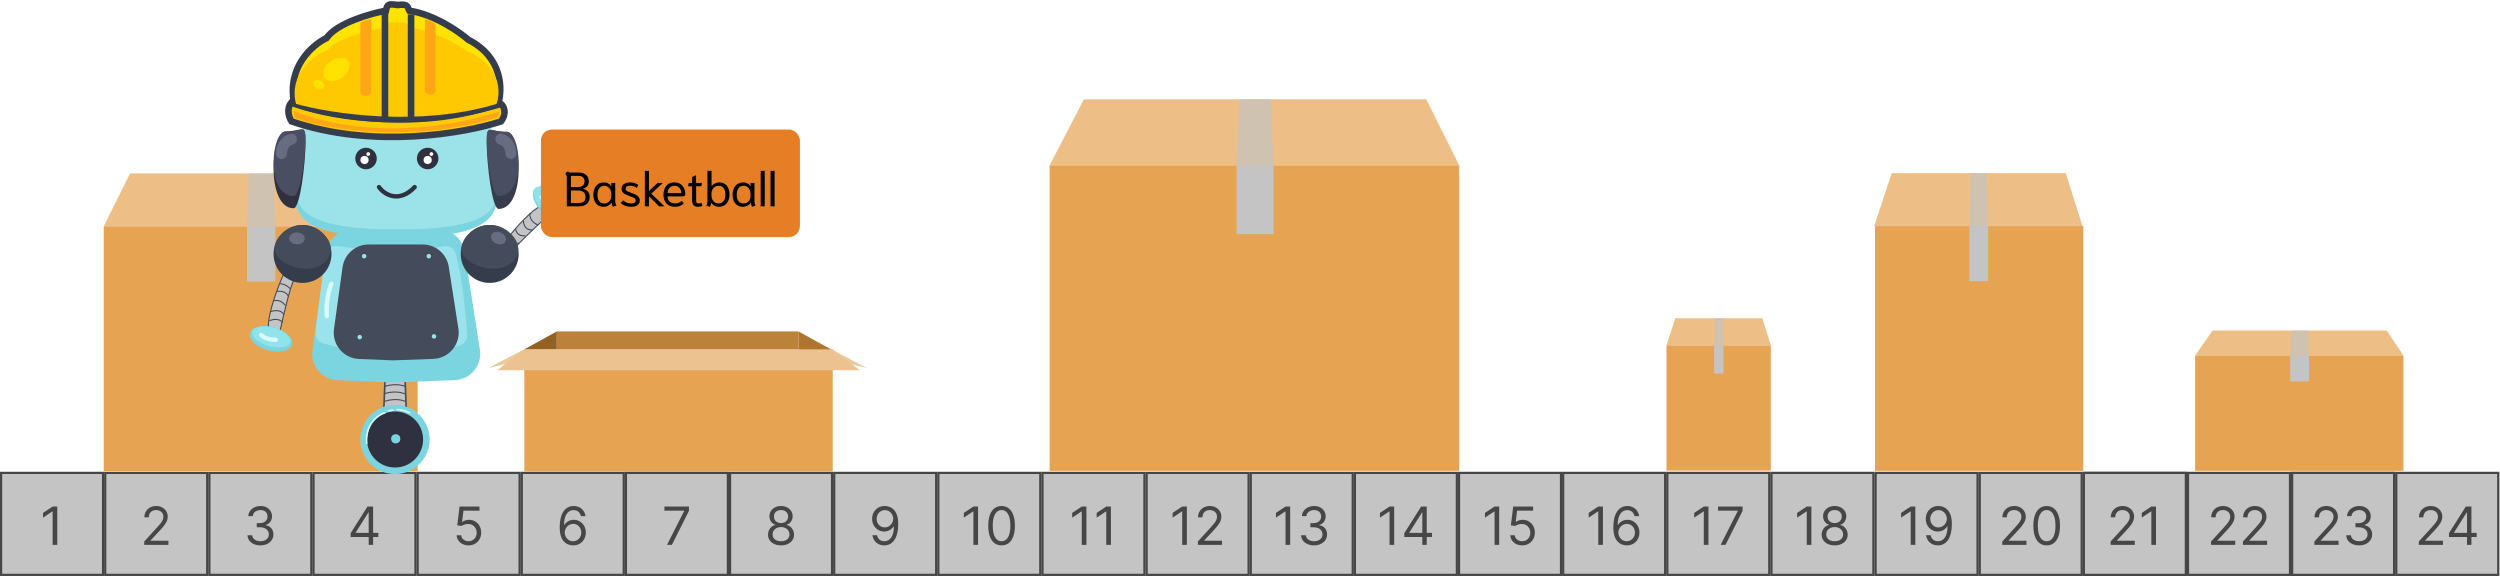 <svg width="1139" height="263" viewBox="0 0 1139 263" fill="none" xmlns="http://www.w3.org/2000/svg">
<rect y="214.959" width="1138.7" height="47.446" fill="#C4C4C4"/>
<rect x="0.5" y="215.459" width="46.446" height="46.446" fill="#C4C4C4" stroke="#464646"/>
<rect x="285.175" y="215.459" width="46.446" height="46.446" fill="#C4C4C4" stroke="#464646"/>
<rect x="47.946" y="215.459" width="46.446" height="46.446" fill="#C4C4C4" stroke="#464646"/>
<rect x="95.392" y="215.459" width="46.446" height="46.446" fill="#C4C4C4" stroke="#464646"/>
<rect x="142.838" y="215.459" width="46.446" height="46.446" fill="#C4C4C4" stroke="#464646"/>
<rect x="190.284" y="215.459" width="46.446" height="46.446" fill="#C4C4C4" stroke="#464646"/>
<rect x="237.729" y="215.459" width="46.446" height="46.446" fill="#C4C4C4" stroke="#464646"/>
<rect x="285.175" y="215.459" width="46.446" height="46.446" fill="#C4C4C4" stroke="#464646"/>
<rect x="332.621" y="215.459" width="46.446" height="46.446" fill="#C4C4C4" stroke="#464646"/>
<rect x="380.067" y="215.459" width="46.446" height="46.446" fill="#C4C4C4" stroke="#464646"/>
<rect x="427.513" y="215.459" width="46.446" height="46.446" fill="#C4C4C4" stroke="#464646"/>
<rect x="474.958" y="215.459" width="46.446" height="46.446" fill="#C4C4C4" stroke="#464646"/>
<rect x="522.404" y="215.459" width="46.446" height="46.446" fill="#C4C4C4" stroke="#464646"/>
<rect x="569.85" y="215.459" width="46.446" height="46.446" fill="#C4C4C4" stroke="#464646"/>
<rect x="617.296" y="215.459" width="46.446" height="46.446" fill="#C4C4C4" stroke="#464646"/>
<rect x="664.742" y="215.459" width="46.446" height="46.446" fill="#C4C4C4" stroke="#464646"/>
<rect x="712.188" y="215.459" width="46.446" height="46.446" fill="#C4C4C4" stroke="#464646"/>
<rect x="949.417" y="215.459" width="46.446" height="46.446" fill="#C4C4C4" stroke="#464646"/>
<rect x="759.634" y="215.459" width="46.446" height="46.446" fill="#C4C4C4" stroke="#464646"/>
<rect x="807.08" y="215.459" width="46.446" height="46.446" fill="#C4C4C4" stroke="#464646"/>
<rect x="1044.31" y="215.459" width="46.446" height="46.446" fill="#C4C4C4" stroke="#464646"/>
<rect x="854.525" y="215.459" width="46.446" height="46.446" fill="#C4C4C4" stroke="#464646"/>
<rect x="901.971" y="215.459" width="46.446" height="46.446" fill="#C4C4C4" stroke="#464646"/>
<rect x="949.417" y="215.459" width="46.446" height="46.446" fill="#C4C4C4" stroke="#464646"/>
<rect x="996.863" y="215.459" width="46.446" height="46.446" fill="#C4C4C4" stroke="#464646"/>
<rect x="1044.31" y="215.459" width="46.446" height="46.446" fill="#C4C4C4" stroke="#464646"/>
<rect x="1091.75" y="215.459" width="46.446" height="46.446" fill="#C4C4C4" stroke="#464646"/>
<path d="M26.088 230.777V248.231H23.974V232.993H23.872L19.611 235.822V233.675L23.974 230.777H26.088Z" fill="#464646"/>
<path d="M65.71 248.231V246.697L71.471 240.391C72.147 239.652 72.704 239.01 73.142 238.464C73.579 237.913 73.903 237.396 74.113 236.913C74.329 236.425 74.437 235.913 74.437 235.379C74.437 234.766 74.29 234.234 73.994 233.785C73.704 233.337 73.306 232.99 72.801 232.746C72.295 232.501 71.727 232.379 71.096 232.379C70.426 232.379 69.841 232.518 69.341 232.797C68.846 233.07 68.463 233.453 68.19 233.947C67.923 234.442 67.79 235.021 67.79 235.686H65.778C65.778 234.663 66.014 233.766 66.486 232.993C66.957 232.22 67.599 231.618 68.412 231.186C69.23 230.754 70.147 230.538 71.165 230.538C72.187 230.538 73.093 230.754 73.883 231.186C74.673 231.618 75.292 232.2 75.741 232.933C76.19 233.666 76.415 234.481 76.415 235.379C76.415 236.021 76.298 236.649 76.065 237.263C75.838 237.871 75.44 238.55 74.872 239.3C74.309 240.044 73.528 240.953 72.528 242.027L68.608 246.22V246.356H76.721V248.231H65.71Z" fill="#464646"/>
<path d="M355.847 248.47C354.677 248.47 353.642 248.263 352.745 247.848C351.853 247.427 351.157 246.851 350.657 246.118C350.157 245.379 349.909 244.538 349.915 243.595C349.909 242.856 350.054 242.175 350.35 241.55C350.645 240.919 351.049 240.393 351.56 239.973C352.077 239.547 352.654 239.277 353.29 239.163V239.061C352.455 238.845 351.79 238.376 351.296 237.655C350.802 236.927 350.557 236.101 350.563 235.175C350.557 234.288 350.782 233.496 351.236 232.797C351.691 232.098 352.316 231.547 353.111 231.143C353.912 230.74 354.824 230.538 355.847 230.538C356.858 230.538 357.762 230.74 358.557 231.143C359.353 231.547 359.978 232.098 360.432 232.797C360.892 233.496 361.125 234.288 361.131 235.175C361.125 236.101 360.873 236.927 360.373 237.655C359.878 238.376 359.222 238.845 358.404 239.061V239.163C359.034 239.277 359.603 239.547 360.108 239.973C360.614 240.393 361.017 240.919 361.319 241.55C361.62 242.175 361.773 242.856 361.779 243.595C361.773 244.538 361.517 245.379 361.012 246.118C360.512 246.851 359.816 247.427 358.924 247.848C358.037 248.263 357.012 248.47 355.847 248.47ZM355.847 246.595C356.637 246.595 357.319 246.467 357.892 246.212C358.466 245.956 358.909 245.595 359.222 245.129C359.534 244.663 359.694 244.118 359.699 243.493C359.694 242.834 359.523 242.251 359.188 241.746C358.853 241.24 358.395 240.842 357.816 240.552C357.242 240.263 356.586 240.118 355.847 240.118C355.103 240.118 354.438 240.263 353.853 240.552C353.273 240.842 352.816 241.24 352.48 241.746C352.151 242.251 351.989 242.834 351.995 243.493C351.989 244.118 352.14 244.663 352.446 245.129C352.759 245.595 353.205 245.956 353.784 246.212C354.364 246.467 355.052 246.595 355.847 246.595ZM355.847 238.311C356.472 238.311 357.026 238.186 357.509 237.936C357.998 237.686 358.381 237.337 358.659 236.888C358.938 236.439 359.08 235.913 359.086 235.311C359.08 234.72 358.941 234.206 358.668 233.768C358.395 233.325 358.017 232.984 357.534 232.746C357.052 232.501 356.489 232.379 355.847 232.379C355.194 232.379 354.623 232.501 354.134 232.746C353.645 232.984 353.267 233.325 353 233.768C352.733 234.206 352.603 234.72 352.608 235.311C352.603 235.913 352.736 236.439 353.009 236.888C353.287 237.337 353.671 237.686 354.159 237.936C354.648 238.186 355.211 238.311 355.847 238.311Z" fill="#464646"/>
<path d="M683.029 230.777V248.231H680.915V232.993H680.813L676.552 235.822V233.675L680.915 230.777H683.029ZM693.503 248.47C692.503 248.47 691.603 248.271 690.802 247.873C690.001 247.476 689.359 246.93 688.876 246.237C688.393 245.544 688.128 244.754 688.083 243.868H690.128C690.208 244.658 690.566 245.311 691.202 245.828C691.844 246.339 692.611 246.595 693.503 246.595C694.219 246.595 694.856 246.427 695.413 246.092C695.975 245.757 696.415 245.297 696.734 244.712C697.057 244.121 697.219 243.453 697.219 242.709C697.219 241.947 697.052 241.268 696.717 240.672C696.387 240.07 695.932 239.595 695.353 239.248C694.773 238.902 694.111 238.726 693.367 238.72C692.833 238.714 692.285 238.797 691.722 238.967C691.16 239.132 690.697 239.345 690.333 239.606L688.356 239.368L689.413 230.777H698.481V232.652H691.185L690.572 237.8H690.674C691.032 237.516 691.481 237.28 692.02 237.092C692.56 236.905 693.123 236.811 693.708 236.811C694.776 236.811 695.728 237.067 696.563 237.578C697.404 238.084 698.063 238.777 698.54 239.658C699.023 240.538 699.265 241.544 699.265 242.675C699.265 243.788 699.015 244.783 698.515 245.658C698.02 246.527 697.339 247.214 696.469 247.72C695.6 248.22 694.611 248.47 693.503 248.47Z" fill="#464646"/>
<path d="M912.235 248.231V246.697L917.997 240.391C918.673 239.652 919.23 239.01 919.667 238.464C920.105 237.913 920.428 237.396 920.639 236.913C920.855 236.425 920.963 235.913 920.963 235.379C920.963 234.766 920.815 234.234 920.519 233.785C920.23 233.337 919.832 232.99 919.326 232.746C918.821 232.501 918.252 232.379 917.622 232.379C916.951 232.379 916.366 232.518 915.866 232.797C915.372 233.07 914.988 233.453 914.715 233.947C914.448 234.442 914.315 235.021 914.315 235.686H912.303C912.303 234.663 912.539 233.766 913.011 232.993C913.482 232.22 914.125 231.618 914.937 231.186C915.755 230.754 916.673 230.538 917.69 230.538C918.713 230.538 919.619 230.754 920.409 231.186C921.198 231.618 921.818 232.2 922.267 232.933C922.715 233.666 922.94 234.481 922.94 235.379C922.94 236.021 922.823 236.649 922.59 237.263C922.363 237.871 921.965 238.55 921.397 239.3C920.835 240.044 920.053 240.953 919.053 242.027L915.133 246.22V246.356H923.247V248.231H912.235ZM932.46 248.47C931.176 248.47 930.082 248.121 929.178 247.422C928.275 246.717 927.585 245.697 927.107 244.362C926.63 243.021 926.392 241.402 926.392 239.504C926.392 237.618 926.63 236.007 927.107 234.672C927.59 233.331 928.284 232.308 929.187 231.604C930.096 230.893 931.187 230.538 932.46 230.538C933.732 230.538 934.821 230.893 935.724 231.604C936.633 232.308 937.326 233.331 937.803 234.672C938.286 236.007 938.528 237.618 938.528 239.504C938.528 241.402 938.289 243.021 937.812 244.362C937.335 245.697 936.644 246.717 935.741 247.422C934.838 248.121 933.744 248.47 932.46 248.47ZM932.46 246.595C933.732 246.595 934.721 245.981 935.426 244.754C936.13 243.527 936.482 241.777 936.482 239.504C936.482 237.993 936.321 236.706 935.997 235.643C935.678 234.581 935.218 233.771 934.616 233.214C934.019 232.658 933.301 232.379 932.46 232.379C931.198 232.379 930.213 233.001 929.502 234.246C928.792 235.484 928.437 237.237 928.437 239.504C928.437 241.016 928.596 242.3 928.914 243.356C929.232 244.413 929.69 245.217 930.286 245.768C930.889 246.32 931.613 246.595 932.46 246.595Z" fill="#464646"/>
<path d="M961.603 248.231V246.697L967.364 240.391C968.041 239.652 968.597 239.01 969.035 238.464C969.472 237.913 969.796 237.396 970.007 236.913C970.222 236.425 970.33 235.913 970.33 235.379C970.33 234.766 970.183 234.234 969.887 233.785C969.597 233.337 969.2 232.99 968.694 232.746C968.188 232.501 967.62 232.379 966.989 232.379C966.319 232.379 965.734 232.518 965.234 232.797C964.739 233.07 964.356 233.453 964.083 233.947C963.816 234.442 963.683 235.021 963.683 235.686H961.671C961.671 234.663 961.907 233.766 962.379 232.993C962.85 232.22 963.492 231.618 964.305 231.186C965.123 230.754 966.041 230.538 967.058 230.538C968.08 230.538 968.987 230.754 969.776 231.186C970.566 231.618 971.185 232.2 971.634 232.933C972.083 233.666 972.308 234.481 972.308 235.379C972.308 236.021 972.191 236.649 971.958 237.263C971.731 237.871 971.333 238.55 970.765 239.3C970.203 240.044 969.421 240.953 968.421 242.027L964.501 246.22V246.356H972.614V248.231H961.603ZM982.271 230.777V248.231H980.157V232.993H980.055L975.793 235.822V233.675L980.157 230.777H982.271Z" fill="#464646"/>
<path d="M118.678 248.47C117.553 248.47 116.551 248.277 115.67 247.891C114.795 247.504 114.099 246.967 113.582 246.28C113.07 245.587 112.792 244.783 112.747 243.868H114.894C114.94 244.43 115.133 244.916 115.474 245.325C115.815 245.729 116.261 246.041 116.812 246.263C117.363 246.484 117.974 246.595 118.644 246.595C119.394 246.595 120.059 246.464 120.639 246.203C121.218 245.942 121.673 245.578 122.002 245.112C122.332 244.646 122.497 244.106 122.497 243.493C122.497 242.851 122.338 242.285 122.019 241.797C121.701 241.302 121.235 240.916 120.622 240.638C120.008 240.359 119.258 240.22 118.372 240.22H116.974V238.345H118.372C119.065 238.345 119.673 238.22 120.195 237.97C120.724 237.72 121.136 237.368 121.431 236.913C121.732 236.459 121.883 235.925 121.883 235.311C121.883 234.72 121.752 234.206 121.491 233.768C121.23 233.331 120.86 232.99 120.383 232.746C119.911 232.501 119.355 232.379 118.713 232.379C118.11 232.379 117.542 232.49 117.008 232.712C116.48 232.927 116.048 233.243 115.713 233.658C115.377 234.067 115.195 234.561 115.167 235.141H113.122C113.156 234.226 113.431 233.425 113.948 232.737C114.465 232.044 115.142 231.504 115.977 231.118C116.818 230.731 117.741 230.538 118.747 230.538C119.826 230.538 120.752 230.757 121.525 231.195C122.298 231.626 122.892 232.197 123.306 232.908C123.721 233.618 123.928 234.385 123.928 235.209C123.928 236.192 123.67 237.03 123.153 237.723C122.642 238.416 121.945 238.896 121.065 239.163V239.3C122.167 239.481 123.028 239.95 123.647 240.706C124.267 241.456 124.576 242.385 124.576 243.493C124.576 244.442 124.318 245.294 123.801 246.05C123.289 246.8 122.59 247.391 121.704 247.822C120.818 248.254 119.809 248.47 118.678 248.47Z" fill="#464646"/>
<path d="M403.165 230.538C403.881 230.544 404.597 230.68 405.313 230.947C406.029 231.214 406.682 231.658 407.273 232.277C407.864 232.891 408.339 233.729 408.697 234.791C409.055 235.854 409.233 237.186 409.233 238.788C409.233 240.339 409.086 241.717 408.79 242.922C408.501 244.121 408.08 245.132 407.529 245.956C406.983 246.78 406.319 247.405 405.535 247.831C404.756 248.257 403.876 248.47 402.893 248.47C401.915 248.47 401.043 248.277 400.276 247.891C399.515 247.498 398.89 246.956 398.401 246.263C397.918 245.564 397.608 244.754 397.472 243.834H399.552C399.739 244.635 400.111 245.297 400.668 245.82C401.231 246.337 401.972 246.595 402.893 246.595C404.239 246.595 405.302 246.007 406.08 244.831C406.864 243.655 407.256 241.993 407.256 239.845H407.12C406.802 240.322 406.424 240.734 405.986 241.081C405.549 241.427 405.063 241.695 404.529 241.882C403.995 242.07 403.427 242.163 402.824 242.163C401.824 242.163 400.907 241.916 400.072 241.422C399.242 240.922 398.577 240.237 398.077 239.368C397.583 238.493 397.336 237.493 397.336 236.368C397.336 235.3 397.574 234.322 398.052 233.436C398.535 232.544 399.211 231.834 400.08 231.305C400.955 230.777 401.983 230.521 403.165 230.538ZM403.165 232.413C402.449 232.413 401.804 232.592 401.231 232.95C400.662 233.302 400.211 233.78 399.876 234.382C399.546 234.979 399.381 235.641 399.381 236.368C399.381 237.095 399.54 237.757 399.858 238.354C400.182 238.945 400.623 239.416 401.179 239.768C401.742 240.115 402.381 240.288 403.097 240.288C403.637 240.288 404.14 240.183 404.606 239.973C405.072 239.757 405.478 239.464 405.824 239.095C406.177 238.72 406.452 238.297 406.651 237.825C406.85 237.348 406.949 236.851 406.949 236.334C406.949 235.652 406.785 235.013 406.455 234.416C406.131 233.82 405.682 233.337 405.108 232.967C404.54 232.598 403.893 232.413 403.165 232.413Z" fill="#464646"/>
<path d="M730.287 230.777V248.231H728.174V232.993H728.072L723.81 235.822V233.675L728.174 230.777H730.287ZM741.103 248.47C740.387 248.459 739.671 248.322 738.955 248.061C738.239 247.8 737.586 247.359 736.995 246.74C736.404 246.115 735.929 245.271 735.572 244.209C735.214 243.141 735.035 241.8 735.035 240.186C735.035 238.641 735.179 237.271 735.469 236.078C735.759 234.879 736.179 233.871 736.731 233.052C737.282 232.229 737.947 231.604 738.725 231.177C739.509 230.751 740.393 230.538 741.376 230.538C742.353 230.538 743.222 230.734 743.983 231.126C744.751 231.513 745.376 232.052 745.858 232.746C746.341 233.439 746.654 234.237 746.796 235.141H744.716C744.523 234.356 744.148 233.706 743.591 233.189C743.035 232.672 742.296 232.413 741.376 232.413C740.023 232.413 738.958 233.001 738.179 234.177C737.407 235.354 737.018 237.004 737.012 239.129H737.148C737.466 238.646 737.844 238.234 738.282 237.893C738.725 237.547 739.214 237.28 739.748 237.092C740.282 236.905 740.847 236.811 741.444 236.811C742.444 236.811 743.358 237.061 744.188 237.561C745.018 238.055 745.682 238.74 746.182 239.615C746.682 240.484 746.932 241.481 746.932 242.606C746.932 243.686 746.691 244.675 746.208 245.572C745.725 246.464 745.046 247.175 744.171 247.703C743.302 248.226 742.279 248.481 741.103 248.47ZM741.103 246.595C741.819 246.595 742.461 246.416 743.029 246.058C743.603 245.7 744.054 245.22 744.384 244.618C744.719 244.016 744.887 243.345 744.887 242.606C744.887 241.885 744.725 241.229 744.401 240.638C744.083 240.041 743.643 239.567 743.08 239.214C742.523 238.862 741.887 238.686 741.171 238.686C740.631 238.686 740.128 238.794 739.662 239.01C739.197 239.22 738.787 239.51 738.435 239.879C738.089 240.248 737.816 240.672 737.617 241.149C737.418 241.621 737.319 242.118 737.319 242.641C737.319 243.334 737.481 243.981 737.804 244.584C738.134 245.186 738.583 245.672 739.151 246.041C739.725 246.41 740.376 246.595 741.103 246.595Z" fill="#464646"/>
<path d="M159.759 244.652V242.913L167.429 230.777H168.691V233.47H167.839L162.043 242.641V242.777H172.373V244.652H159.759ZM167.975 248.231V244.123V243.314V230.777H169.986V248.231H167.975Z" fill="#464646"/>
<path d="M445.601 230.777V248.231H443.487V232.993H443.385L439.123 235.822V233.675L443.487 230.777H445.601ZM456.314 248.47C455.03 248.47 453.936 248.121 453.032 247.422C452.129 246.717 451.439 245.697 450.961 244.362C450.484 243.021 450.245 241.402 450.245 239.504C450.245 237.618 450.484 236.007 450.961 234.672C451.444 233.331 452.137 232.308 453.041 231.604C453.95 230.893 455.041 230.538 456.314 230.538C457.586 230.538 458.674 230.893 459.578 231.604C460.487 232.308 461.18 233.331 461.657 234.672C462.14 236.007 462.382 237.618 462.382 239.504C462.382 241.402 462.143 243.021 461.666 244.362C461.189 245.697 460.498 246.717 459.595 247.422C458.691 248.121 457.598 248.47 456.314 248.47ZM456.314 246.595C457.586 246.595 458.575 245.981 459.28 244.754C459.984 243.527 460.336 241.777 460.336 239.504C460.336 237.993 460.174 236.706 459.851 235.643C459.532 234.581 459.072 233.771 458.47 233.214C457.873 232.658 457.155 232.379 456.314 232.379C455.052 232.379 454.066 233.001 453.356 234.246C452.646 235.484 452.291 237.237 452.291 239.504C452.291 241.016 452.45 242.3 452.768 243.356C453.086 244.413 453.544 245.217 454.14 245.768C454.743 246.32 455.467 246.595 456.314 246.595Z" fill="#464646"/>
<path d="M778.366 230.777V248.231H776.252V232.993H776.15L771.889 235.822V233.675L776.252 230.777H778.366ZM783.931 248.231L791.738 232.788V232.652H782.738V230.777H793.92V232.754L786.147 248.231H783.931Z" fill="#464646"/>
<path d="M1007.36 248.231V246.697L1013.12 240.391C1013.8 239.652 1014.36 239.01 1014.79 238.464C1015.23 237.913 1015.55 237.396 1015.76 236.913C1015.98 236.425 1016.09 235.913 1016.09 235.379C1016.09 234.766 1015.94 234.234 1015.65 233.785C1015.36 233.337 1014.96 232.99 1014.45 232.746C1013.95 232.501 1013.38 232.379 1012.75 232.379C1012.08 232.379 1011.49 232.518 1010.99 232.797C1010.5 233.07 1010.11 233.453 1009.84 233.947C1009.57 234.442 1009.44 235.021 1009.44 235.686H1007.43C1007.43 234.663 1007.67 233.766 1008.14 232.993C1008.61 232.22 1009.25 231.618 1010.06 231.186C1010.88 230.754 1011.8 230.538 1012.82 230.538C1013.84 230.538 1014.74 230.754 1015.53 231.186C1016.32 231.618 1016.94 232.2 1017.39 232.933C1017.84 233.666 1018.07 234.481 1018.07 235.379C1018.07 236.021 1017.95 236.649 1017.72 237.263C1017.49 237.871 1017.09 238.55 1016.52 239.3C1015.96 240.044 1015.18 240.953 1014.18 242.027L1010.26 246.22V246.356H1018.37V248.231H1007.36ZM1021.89 248.231V246.697L1027.65 240.391C1028.33 239.652 1028.89 239.01 1029.32 238.464C1029.76 237.913 1030.09 237.396 1030.3 236.913C1030.51 236.425 1030.62 235.913 1030.62 235.379C1030.62 234.766 1030.47 234.234 1030.18 233.785C1029.89 233.337 1029.49 232.99 1028.98 232.746C1028.48 232.501 1027.91 232.379 1027.28 232.379C1026.61 232.379 1026.02 232.518 1025.52 232.797C1025.03 233.07 1024.65 233.453 1024.37 233.947C1024.11 234.442 1023.97 235.021 1023.97 235.686H1021.96C1021.96 234.663 1022.2 233.766 1022.67 232.993C1023.14 232.22 1023.78 231.618 1024.59 231.186C1025.41 230.754 1026.33 230.538 1027.35 230.538C1028.37 230.538 1029.28 230.754 1030.07 231.186C1030.86 231.618 1031.47 232.2 1031.92 232.933C1032.37 233.666 1032.6 234.481 1032.6 235.379C1032.6 236.021 1032.48 236.649 1032.25 237.263C1032.02 237.871 1031.62 238.55 1031.05 239.3C1030.49 240.044 1029.71 240.953 1028.71 242.027L1024.79 246.22V246.356H1032.9V248.231H1021.89Z" fill="#464646"/>
<path d="M1054.43 248.231V246.697L1060.19 240.391C1060.87 239.652 1061.43 239.01 1061.86 238.464C1062.3 237.913 1062.63 237.396 1062.84 236.913C1063.05 236.425 1063.16 235.913 1063.16 235.379C1063.16 234.766 1063.01 234.234 1062.72 233.785C1062.43 233.337 1062.03 232.99 1061.52 232.746C1061.02 232.501 1060.45 232.379 1059.82 232.379C1059.15 232.379 1058.56 232.518 1058.06 232.797C1057.57 233.07 1057.18 233.453 1056.91 233.947C1056.65 234.442 1056.51 235.021 1056.51 235.686H1054.5C1054.5 234.663 1054.74 233.766 1055.21 232.993C1055.68 232.22 1056.32 231.618 1057.13 231.186C1057.95 230.754 1058.87 230.538 1059.89 230.538C1060.91 230.538 1061.82 230.754 1062.61 231.186C1063.4 231.618 1064.01 232.2 1064.46 232.933C1064.91 233.666 1065.14 234.481 1065.14 235.379C1065.14 236.021 1065.02 236.649 1064.79 237.263C1064.56 237.871 1064.16 238.55 1063.59 239.3C1063.03 240.044 1062.25 240.953 1061.25 242.027L1057.33 246.22V246.356H1065.44V248.231H1054.43ZM1074.86 248.47C1073.74 248.47 1072.73 248.277 1071.85 247.891C1070.98 247.504 1070.28 246.967 1069.76 246.28C1069.25 245.587 1068.97 244.783 1068.93 243.868H1071.08C1071.12 244.43 1071.32 244.916 1071.66 245.325C1072 245.729 1072.44 246.041 1072.99 246.263C1073.55 246.484 1074.16 246.595 1074.83 246.595C1075.58 246.595 1076.24 246.464 1076.82 246.203C1077.4 245.942 1077.86 245.578 1078.18 245.112C1078.51 244.646 1078.68 244.106 1078.68 243.493C1078.68 242.851 1078.52 242.285 1078.2 241.797C1077.88 241.302 1077.42 240.916 1076.8 240.638C1076.19 240.359 1075.44 240.22 1074.55 240.22H1073.16V238.345H1074.55C1075.25 238.345 1075.86 238.22 1076.38 237.97C1076.91 237.72 1077.32 237.368 1077.61 236.913C1077.92 236.459 1078.07 235.925 1078.07 235.311C1078.07 234.72 1077.93 234.206 1077.67 233.768C1077.41 233.331 1077.04 232.99 1076.57 232.746C1076.09 232.501 1075.54 232.379 1074.9 232.379C1074.29 232.379 1073.72 232.49 1073.19 232.712C1072.66 232.927 1072.23 233.243 1071.9 233.658C1071.56 234.067 1071.38 234.561 1071.35 235.141H1069.3C1069.34 234.226 1069.61 233.425 1070.13 232.737C1070.65 232.044 1071.32 231.504 1072.16 231.118C1073 230.731 1073.92 230.538 1074.93 230.538C1076.01 230.538 1076.93 230.757 1077.71 231.195C1078.48 231.626 1079.07 232.197 1079.49 232.908C1079.9 233.618 1080.11 234.385 1080.11 235.209C1080.11 236.192 1079.85 237.03 1079.34 237.723C1078.82 238.416 1078.13 238.896 1077.25 239.163V239.3C1078.35 239.481 1079.21 239.95 1079.83 240.706C1080.45 241.456 1080.76 242.385 1080.76 243.493C1080.76 244.442 1080.5 245.294 1079.98 246.05C1079.47 246.8 1078.77 247.391 1077.89 247.822C1077 248.254 1075.99 248.47 1074.86 248.47Z" fill="#464646"/>
<path d="M213.467 248.47C212.467 248.47 211.567 248.271 210.765 247.873C209.964 247.476 209.322 246.93 208.839 246.237C208.356 245.544 208.092 244.754 208.047 243.868H210.092C210.172 244.658 210.53 245.311 211.166 245.828C211.808 246.339 212.575 246.595 213.467 246.595C214.183 246.595 214.819 246.427 215.376 246.092C215.939 245.757 216.379 245.297 216.697 244.712C217.021 244.121 217.183 243.453 217.183 242.709C217.183 241.947 217.015 241.268 216.68 240.672C216.351 240.07 215.896 239.595 215.317 239.248C214.737 238.902 214.075 238.726 213.331 238.72C212.797 238.714 212.248 238.797 211.686 238.967C211.123 239.132 210.66 239.345 210.297 239.606L208.319 239.368L209.376 230.777H218.444V232.652H211.149L210.535 237.8H210.638C210.995 237.516 211.444 237.28 211.984 237.092C212.524 236.905 213.086 236.811 213.672 236.811C214.74 236.811 215.692 237.067 216.527 237.578C217.368 238.084 218.027 238.777 218.504 239.658C218.987 240.538 219.228 241.544 219.228 242.675C219.228 243.788 218.978 244.783 218.478 245.658C217.984 246.527 217.302 247.214 216.433 247.72C215.564 248.22 214.575 248.47 213.467 248.47Z" fill="#464646"/>
<path d="M494.968 230.777V248.231H492.855V232.993H492.752L488.491 235.822V233.675L492.855 230.777H494.968ZM506.125 230.777V248.231H504.011V232.993H503.909L499.647 235.822V233.675L504.011 230.777H506.125Z" fill="#464646"/>
<path d="M825.273 230.777V248.231H823.159V232.993H823.057L818.796 235.822V233.675L823.159 230.777H825.273ZM835.884 248.47C834.713 248.47 833.679 248.263 832.782 247.848C831.89 247.427 831.193 246.851 830.693 246.118C830.193 245.379 829.946 244.538 829.952 243.595C829.946 242.856 830.091 242.175 830.387 241.55C830.682 240.919 831.086 240.393 831.597 239.973C832.114 239.547 832.691 239.277 833.327 239.163V239.061C832.492 238.845 831.827 238.376 831.333 237.655C830.838 236.927 830.594 236.101 830.6 235.175C830.594 234.288 830.818 233.496 831.273 232.797C831.728 232.098 832.353 231.547 833.148 231.143C833.949 230.74 834.861 230.538 835.884 230.538C836.895 230.538 837.799 230.74 838.594 231.143C839.39 231.547 840.015 232.098 840.469 232.797C840.929 233.496 841.162 234.288 841.168 235.175C841.162 236.101 840.909 236.927 840.409 237.655C839.915 238.376 839.259 238.845 838.441 239.061V239.163C839.071 239.277 839.64 239.547 840.145 239.973C840.651 240.393 841.054 240.919 841.355 241.55C841.657 242.175 841.81 242.856 841.816 243.595C841.81 244.538 841.554 245.379 841.049 246.118C840.549 246.851 839.853 247.427 838.961 247.848C838.074 248.263 837.049 248.47 835.884 248.47ZM835.884 246.595C836.674 246.595 837.355 246.467 837.929 246.212C838.503 245.956 838.946 245.595 839.259 245.129C839.571 244.663 839.73 244.118 839.736 243.493C839.73 242.834 839.56 242.251 839.225 241.746C838.89 241.24 838.432 240.842 837.853 240.552C837.279 240.263 836.622 240.118 835.884 240.118C835.14 240.118 834.475 240.263 833.89 240.552C833.31 240.842 832.853 241.24 832.517 241.746C832.188 242.251 832.026 242.834 832.032 243.493C832.026 244.118 832.176 244.663 832.483 245.129C832.796 245.595 833.242 245.956 833.821 246.212C834.401 246.467 835.088 246.595 835.884 246.595ZM835.884 238.311C836.509 238.311 837.063 238.186 837.546 237.936C838.034 237.686 838.418 237.337 838.696 236.888C838.975 236.439 839.117 235.913 839.122 235.311C839.117 234.72 838.978 234.206 838.705 233.768C838.432 233.325 838.054 232.984 837.571 232.746C837.088 232.501 836.526 232.379 835.884 232.379C835.23 232.379 834.659 232.501 834.171 232.746C833.682 232.984 833.304 233.325 833.037 233.768C832.77 234.206 832.64 234.72 832.645 235.311C832.64 235.913 832.773 236.439 833.046 236.888C833.324 237.337 833.708 237.686 834.196 237.936C834.685 238.186 835.247 238.311 835.884 238.311Z" fill="#464646"/>
<path d="M261.066 248.47C260.35 248.459 259.634 248.322 258.918 248.061C258.203 247.8 257.549 247.359 256.958 246.74C256.367 246.115 255.893 245.271 255.535 244.209C255.177 243.141 254.998 241.8 254.998 240.186C254.998 238.641 255.143 237.271 255.433 236.078C255.722 234.879 256.143 233.871 256.694 233.052C257.245 232.229 257.91 231.604 258.688 231.177C259.472 230.751 260.356 230.538 261.339 230.538C262.316 230.538 263.185 230.734 263.947 231.126C264.714 231.513 265.339 232.052 265.822 232.746C266.305 233.439 266.617 234.237 266.759 235.141H264.68C264.487 234.356 264.112 233.706 263.555 233.189C262.998 232.672 262.259 232.413 261.339 232.413C259.987 232.413 258.921 233.001 258.143 234.177C257.37 235.354 256.981 237.004 256.975 239.129H257.112C257.43 238.646 257.808 238.234 258.245 237.893C258.688 237.547 259.177 237.28 259.711 237.092C260.245 236.905 260.81 236.811 261.407 236.811C262.407 236.811 263.322 237.061 264.151 237.561C264.981 238.055 265.646 238.74 266.146 239.615C266.646 240.484 266.896 241.481 266.896 242.606C266.896 243.686 266.654 244.675 266.171 245.572C265.688 246.464 265.009 247.175 264.134 247.703C263.265 248.226 262.242 248.481 261.066 248.47ZM261.066 246.595C261.782 246.595 262.424 246.416 262.992 246.058C263.566 245.7 264.018 245.22 264.347 244.618C264.683 244.016 264.85 243.345 264.85 242.606C264.85 241.885 264.688 241.229 264.364 240.638C264.046 240.041 263.606 239.567 263.043 239.214C262.487 238.862 261.85 238.686 261.134 238.686C260.595 238.686 260.092 238.794 259.626 239.01C259.16 239.22 258.751 239.51 258.399 239.879C258.052 240.248 257.779 240.672 257.58 241.149C257.382 241.621 257.282 242.118 257.282 242.641C257.282 243.334 257.444 243.981 257.768 244.584C258.097 245.186 258.546 245.672 259.114 246.041C259.688 246.41 260.339 246.595 261.066 246.595Z" fill="#464646"/>
<path d="M587.797 230.777V248.231H585.684V232.993H585.582L581.32 235.822V233.675L585.684 230.777H587.797ZM598.715 248.47C597.59 248.47 596.587 248.277 595.707 247.891C594.832 247.504 594.136 246.967 593.618 246.28C593.107 245.587 592.829 244.783 592.783 243.868H594.931C594.976 244.43 595.17 244.916 595.511 245.325C595.851 245.729 596.297 246.041 596.849 246.263C597.4 246.484 598.011 246.595 598.681 246.595C599.431 246.595 600.096 246.464 600.675 246.203C601.255 245.942 601.709 245.578 602.039 245.112C602.368 244.646 602.533 244.106 602.533 243.493C602.533 242.851 602.374 242.285 602.056 241.797C601.738 241.302 601.272 240.916 600.658 240.638C600.045 240.359 599.295 240.22 598.408 240.22H597.011V238.345H598.408C599.101 238.345 599.709 238.22 600.232 237.97C600.761 237.72 601.172 237.368 601.468 236.913C601.769 236.459 601.92 235.925 601.92 235.311C601.92 234.72 601.789 234.206 601.528 233.768C601.266 233.331 600.897 232.99 600.42 232.746C599.948 232.501 599.391 232.379 598.749 232.379C598.147 232.379 597.579 232.49 597.045 232.712C596.516 232.927 596.084 233.243 595.749 233.658C595.414 234.067 595.232 234.561 595.204 235.141H593.158C593.192 234.226 593.468 233.425 593.985 232.737C594.502 232.044 595.178 231.504 596.013 231.118C596.854 230.731 597.778 230.538 598.783 230.538C599.863 230.538 600.789 230.757 601.562 231.195C602.334 231.626 602.928 232.197 603.343 232.908C603.758 233.618 603.965 234.385 603.965 235.209C603.965 236.192 603.707 237.03 603.189 237.723C602.678 238.416 601.982 238.896 601.101 239.163V239.3C602.204 239.481 603.064 239.95 603.684 240.706C604.303 241.456 604.613 242.385 604.613 243.493C604.613 244.442 604.354 245.294 603.837 246.05C603.326 246.8 602.627 247.391 601.741 247.822C600.854 248.254 599.846 248.47 598.715 248.47Z" fill="#464646"/>
<path d="M303.895 248.231L311.702 232.788V232.652H302.702V230.777H313.884V232.754L306.111 248.231H303.895Z" fill="#464646"/>
<path d="M635.185 230.777V248.231H633.071V232.993H632.969L628.707 235.822V233.675L633.071 230.777H635.185ZM639.795 244.652V242.913L647.466 230.777H648.727V233.47H647.875L642.08 242.641V242.777H652.409V244.652H639.795ZM648.011 248.231V244.123V243.314V230.777H650.023V248.231H648.011Z" fill="#464646"/>
<path d="M540.727 230.777V248.231H538.613V232.993H538.511L534.25 235.822V233.675L538.613 230.777H540.727ZM545.747 248.231V246.697L551.508 240.391C552.184 239.652 552.741 239.01 553.179 238.464C553.616 237.913 553.94 237.396 554.15 236.913C554.366 236.425 554.474 235.913 554.474 235.379C554.474 234.766 554.326 234.234 554.031 233.785C553.741 233.337 553.343 232.99 552.838 232.746C552.332 232.501 551.764 232.379 551.133 232.379C550.463 232.379 549.877 232.518 549.377 232.797C548.883 233.07 548.5 233.453 548.227 233.947C547.96 234.442 547.826 235.021 547.826 235.686H545.815C545.815 234.663 546.051 233.766 546.522 232.993C546.994 232.22 547.636 231.618 548.448 231.186C549.267 230.754 550.184 230.538 551.201 230.538C552.224 230.538 553.13 230.754 553.92 231.186C554.71 231.618 555.329 232.2 555.778 232.933C556.227 233.666 556.451 234.481 556.451 235.379C556.451 236.021 556.335 236.649 556.102 237.263C555.875 237.871 555.477 238.55 554.909 239.3C554.346 240.044 553.565 240.953 552.565 242.027L548.645 246.22V246.356H556.758V248.231H545.747Z" fill="#464646"/>
<path d="M872.625 230.777V248.231H870.511V232.993H870.409L866.148 235.822V233.675L870.511 230.777H872.625ZM883.202 230.538C883.918 230.544 884.634 230.68 885.35 230.947C886.065 231.214 886.719 231.658 887.31 232.277C887.901 232.891 888.375 233.729 888.733 234.791C889.091 235.854 889.27 237.186 889.27 238.788C889.27 240.339 889.122 241.717 888.827 242.922C888.537 244.121 888.117 245.132 887.565 245.956C887.02 246.78 886.355 247.405 885.571 247.831C884.793 248.257 883.912 248.47 882.929 248.47C881.952 248.47 881.08 248.277 880.313 247.891C879.551 247.498 878.926 246.956 878.438 246.263C877.955 245.564 877.645 244.754 877.509 243.834H879.588C879.776 244.635 880.148 245.297 880.705 245.82C881.267 246.337 882.009 246.595 882.929 246.595C884.276 246.595 885.338 246.007 886.117 244.831C886.901 243.655 887.293 241.993 887.293 239.845H887.156C886.838 240.322 886.46 240.734 886.023 241.081C885.585 241.427 885.1 241.695 884.565 241.882C884.031 242.07 883.463 242.163 882.861 242.163C881.861 242.163 880.943 241.916 880.108 241.422C879.278 240.922 878.614 240.237 878.114 239.368C877.619 238.493 877.372 237.493 877.372 236.368C877.372 235.3 877.611 234.322 878.088 233.436C878.571 232.544 879.247 231.834 880.117 231.305C880.992 230.777 882.02 230.521 883.202 230.538ZM883.202 232.413C882.486 232.413 881.841 232.592 881.267 232.95C880.699 233.302 880.247 233.78 879.912 234.382C879.582 234.979 879.418 235.641 879.418 236.368C879.418 237.095 879.577 237.757 879.895 238.354C880.219 238.945 880.659 239.416 881.216 239.768C881.778 240.115 882.418 240.288 883.134 240.288C883.673 240.288 884.176 240.183 884.642 239.973C885.108 239.757 885.514 239.464 885.861 239.095C886.213 238.72 886.489 238.297 886.688 237.825C886.886 237.348 886.986 236.851 886.986 236.334C886.986 235.652 886.821 235.013 886.492 234.416C886.168 233.82 885.719 233.337 885.145 232.967C884.577 232.598 883.929 232.413 883.202 232.413Z" fill="#464646"/>
<path d="M1102.01 248.231V246.697L1107.77 240.391C1108.44 239.652 1109 239.01 1109.44 238.464C1109.88 237.913 1110.2 237.396 1110.41 236.913C1110.63 236.425 1110.73 235.913 1110.73 235.379C1110.73 234.766 1110.59 234.234 1110.29 233.785C1110 233.337 1109.6 232.99 1109.1 232.746C1108.59 232.501 1108.02 232.379 1107.39 232.379C1106.72 232.379 1106.14 232.518 1105.64 232.797C1105.14 233.07 1104.76 233.453 1104.49 233.947C1104.22 234.442 1104.09 235.021 1104.09 235.686H1102.08C1102.08 234.663 1102.31 233.766 1102.78 232.993C1103.25 232.22 1103.9 231.618 1104.71 231.186C1105.53 230.754 1106.44 230.538 1107.46 230.538C1108.48 230.538 1109.39 230.754 1110.18 231.186C1110.97 231.618 1111.59 232.2 1112.04 232.933C1112.49 233.666 1112.71 234.481 1112.71 235.379C1112.71 236.021 1112.59 236.649 1112.36 237.263C1112.13 237.871 1111.74 238.55 1111.17 239.3C1110.61 240.044 1109.83 240.953 1108.83 242.027L1104.9 246.22V246.356H1113.02V248.231H1102.01ZM1115.75 244.652V242.913L1123.42 230.777H1124.69V233.47H1123.83L1118.04 242.641V242.777H1128.37V244.652H1115.75ZM1123.97 248.231V244.123V243.314V230.777H1125.98V248.231H1123.97Z" fill="#464646"/>
<rect x="47.265" y="103.116" width="143" height="111.535" fill="#E6A352"/>
<path d="M59.262 79H178.748L190.265 103.116H47.265L59.262 79Z" fill="#E6A352" fill-opacity="0.7"/>
<path d="M113.487 79H124.523L125.483 103.116H112.527L113.487 79Z" fill="#C4C4C4" fill-opacity="0.7"/>
<rect x="112.527" y="103.116" width="12.956" height="25.12" fill="#C4C4C4"/>
<rect x="478.201" y="75.318" width="186.614" height="139.216" fill="#E6A352"/>
<path d="M493.857 45.217H649.786L664.815 75.317H478.201L493.857 45.217Z" fill="#E6A352" fill-opacity="0.7"/>
<path d="M564.62 45.217H579.023L580.275 75.317H563.367L564.62 45.217Z" fill="#C4C4C4" fill-opacity="0.7"/>
<rect x="563.367" y="75.318" width="16.908" height="31.355" fill="#C4C4C4"/>
<rect x="854.265" y="103" width="94.892" height="111.535" fill="#E6A352"/>
<path d="M861.862 78.865H941.151L948.793 102.981H853.902L861.862 78.865Z" fill="#E6A352" fill-opacity="0.7"/>
<path d="M897.845 78.865H905.169L905.806 102.981H897.208L897.845 78.865Z" fill="#C4C4C4" fill-opacity="0.7"/>
<rect x="897.208" y="102.981" width="8.598" height="25.12" fill="#C4C4C4"/>
<rect x="759.265" y="157.34" width="47.509" height="57.071" fill="#E6A352"/>
<path d="M763.251 145H802.948L806.774 157.34H759.265L763.251 145Z" fill="#E6A352" fill-opacity="0.7"/>
<path d="M781.266 145H784.933L785.252 157.34H780.947L781.266 145Z" fill="#C4C4C4" fill-opacity="0.7"/>
<rect x="780.947" y="157.34" width="4.305" height="12.854" fill="#C4C4C4"/>
<rect x="1000.11" y="161.948" width="94.892" height="52.585" fill="#E6A352"/>
<path d="M1008.07 150.578H1087.35L1095 161.948H1000.11L1008.07 150.578Z" fill="#E6A352" fill-opacity="0.7"/>
<path d="M1044.05 150.578H1051.37L1052.01 161.948H1043.41L1044.05 150.578Z" fill="#C4C4C4" fill-opacity="0.7"/>
<rect x="1043.41" y="161.948" width="8.598" height="11.843" fill="#C4C4C4"/>
<g filter="url(#filter0_d_2037_1332)">
<path d="M238.881 159.831L253.672 151L238.881 155.076L222.448 163.681L238.881 159.831Z" fill="#EBC99C"/>
</g>
<g filter="url(#filter1_d_2037_1332)">
<path d="M378.567 159.831L363.777 151L378.567 155.076L395.001 163.681L378.567 159.831Z" fill="#EBC99C"/>
</g>
<rect x="238.881" y="159.152" width="140.508" height="55.705" fill="#E6A352"/>
<rect x="253.672" y="151" width="110.105" height="8.152" fill="#BC8239"/>
<path d="M238.881 159.152L253.672 151V159.152H238.881Z" fill="#936122"/>
<path d="M379.327 159.152H238.943L226.556 168.663H391.714L379.327 159.152Z" fill="#ECC290"/>
<path d="M378.567 159.152L363.777 151V159.152H378.567Z" fill="#AE752E"/>
<path d="M174.632 192.677L175.463 171.621H184.498L185.329 192.677H174.632Z" fill="#C4C4C4" stroke="#444B5B" stroke-width="0.75"/>
<circle cx="179.98" cy="200.225" r="14.28" fill="#303140" stroke="#7BD5E0" stroke-width="3"/>
<path d="M175.389 176.023C177.015 175.449 181.127 174.646 184.571 176.023" stroke="#444B5B" stroke-width="0.5" stroke-linecap="round"/>
<path d="M175.103 179.366C176.729 178.793 180.842 177.989 184.285 179.366" stroke="#444B5B" stroke-width="0.5" stroke-linecap="round"/>
<path d="M175.389 182.809C177.015 182.235 181.127 181.432 184.571 182.809" stroke="#444B5B" stroke-width="0.5" stroke-linecap="round"/>
<path d="M245.963 94.038C240.151 97.237 232.121 107.174 228.833 111.743C230.735 113.12 234.315 115.689 233.422 114.954C232.529 114.22 243.997 103.379 249.842 98.05C249.535 96.977 247.128 94.928 245.963 94.038Z" fill="#C4C4C4" stroke="#444B5B" stroke-width="0.5"/>
<path d="M122.26 149.031C122.125 142.399 126.716 130.476 129.028 125.344C131.171 126.303 135.187 128.119 134.104 127.712C133.021 127.306 129.366 142.658 127.675 150.385C126.592 150.655 123.614 149.595 122.26 149.031Z" fill="#C4C4C4" stroke="#444B5B" stroke-width="0.5"/>
<path d="M225.906 71.709C225.906 91.893 236.735 108.256 180.562 108.256C124.389 108.256 134.879 91.893 134.879 71.709C134.879 51.526 157.108 35.163 180.562 35.163C204.016 35.163 225.906 51.526 225.906 71.709Z" fill="#7BD5E0"/>
<path d="M226.323 69.401C226.323 88.498 237.16 104.533 180.94 104.533C124.72 104.533 135.219 88.498 135.219 69.401C135.219 50.305 157.466 34.825 180.94 34.825C204.415 34.825 226.323 50.305 226.323 69.401Z" fill="#9BE3E8"/>
<path d="M139.181 64.941C139.181 74.285 136.757 94.888 133.767 94.888C127.507 94.888 124.63 86.129 124.63 76.784C124.63 67.44 127.054 59.865 130.044 59.865C138.195 59.865 139.181 55.596 139.181 64.941Z" fill="#303140"/>
<path d="M139.181 64.249C139.181 72.067 136.757 89.305 133.767 89.305C127.507 89.305 124.63 81.977 124.63 74.158C124.63 66.34 127.054 60.002 130.044 60.002C138.195 60.002 139.181 56.431 139.181 64.249Z" fill="#4A4E62"/>
<path d="M221.747 65.237C221.747 74.582 224.171 95.185 227.161 95.185C233.421 95.185 236.298 86.425 236.298 77.081C236.298 67.737 233.874 60.161 230.884 60.161C222.733 60.161 221.747 55.893 221.747 65.237Z" fill="#353D4D"/>
<path d="M148.57 114.88C149.395 108.948 154.467 104.532 160.456 104.532H199.803C205.715 104.532 210.746 108.838 211.659 114.678L218.645 159.344C219.755 166.446 214.415 172.925 207.231 173.19L178.772 174.241L153.755 173.227C146.672 172.94 141.379 166.607 142.356 159.585L148.57 114.88Z" fill="#7BD5E0"/>
<path d="M148.123 116.544L143.738 151.078C143.436 153.45 144.846 155.713 147.142 156.381C159.344 159.931 181.495 164.122 209.175 157.528C211.494 156.975 213.041 154.794 212.861 152.416C211.449 133.762 209.513 121.953 207.441 115.166C206.713 112.782 204.158 111.67 201.726 112.215C186.586 115.606 166.249 114.071 154.197 112.117C151.291 111.645 148.494 113.623 148.123 116.544Z" fill="#9BE3EC"/>
<path d="M156.068 121.743C156.89 115.809 161.963 111.391 167.954 111.391H192.594C198.508 111.391 203.54 115.699 204.451 121.542L208.837 149.665C209.945 156.765 204.606 163.24 197.425 163.506L179.227 164.18L163.562 163.543C156.481 163.256 151.19 156.926 152.163 149.905L156.068 121.743Z" fill="#444B5B"/>
<circle cx="137.827" cy="115.7" r="13.197" fill="#353D4D"/>
<path d="M150.686 113.331C150.686 118.47 145.797 122.467 139.35 122.467C132.902 122.467 125.137 118.301 125.137 113.162C125.137 108.022 131.379 102.502 137.827 102.502C144.275 102.502 150.686 108.192 150.686 113.331Z" fill="#444B5B"/>
<circle cx="223.101" cy="115.7" r="13.197" fill="#353D4D"/>
<ellipse cx="123.449" cy="154.357" rx="9.917" ry="5.431" transform="rotate(15.359 123.449 154.357)" fill="#7BD5E0"/>
<ellipse cx="123.645" cy="153.515" rx="9.022" ry="4.32" transform="rotate(15.359 123.645 153.515)" fill="#90E2EB"/>
<ellipse cx="9.917" cy="5.431" rx="9.917" ry="5.431" transform="matrix(0.712 0.703 0.703 -0.712 239.906 89.728)" fill="#7BD5E0"/>
<path d="M228.272 47.353C184.799 60.246 146.518 52.243 132.813 46.63C130.25 49.688 131.745 53.69 132.813 55.308C170.335 68.119 212.087 60.646 228.272 55.308C231.165 51.341 229.477 48.352 228.272 47.353Z" fill="#FECA00" stroke="#353D4D" stroke-width="3"/>
<path d="M226.961 47.215C191.339 60.191 150.201 52.621 134.084 47.215C130.53 30.602 142.383 20.388 148.754 17.358C153.465 10.498 168.762 6.166 175.822 4.857C176.483 1.882 176.823 1.661 181.162 2.281C186.463 1.558 185.636 3.583 186.463 4.857C198.034 6.675 209.191 14.431 213.324 18.081C229.11 26.098 228.993 40.844 226.961 47.215Z" fill="#FEE200" stroke="#353D4D" stroke-width="3"/>
<path d="M226.196 47.331C191.169 58.012 150.718 51.781 134.87 47.331C131.376 33.656 143.031 25.248 149.295 22.753C153.928 17.107 168.969 13.54 175.911 12.463C176.561 10.014 176.896 9.832 181.162 10.343C186.374 9.747 185.562 11.414 186.374 12.463C197.752 13.96 208.723 20.344 212.787 23.349C228.309 29.948 228.194 42.087 226.196 47.331Z" fill="#FEC900"/>
<path d="M175.383 5.911V53.828M187.281 6.535V54.452" stroke="#353D4D" stroke-width="3"/>
<path d="M169.091 8.646C168.591 8.726 164.9 9.693 164.201 10.392V42.558C164.929 43.426 166.927 44.642 169.091 42.558V8.646Z" fill="#FFA616"/>
<path d="M193.612 8.846C194.108 8.928 197.07 9.694 198.469 11.092L198.467 41.894C197.744 42.783 195.761 44.028 193.612 41.894V8.846Z" fill="#FFA616"/>
<ellipse cx="153.264" cy="31.644" rx="6.612" ry="4.546" transform="rotate(-35.394 153.264 31.644)" fill="#FFE200"/>
<ellipse cx="145.17" cy="38.472" rx="2.717" ry="1.868" transform="rotate(-156.631 145.17 38.472)" fill="#FEE200"/>
<path d="M227.205 50.912C183.319 64.78 147.357 56.377 134.083 50.599C133.77 50.912 134.083 52.48 134.452 53.451C134.887 54.596 178.12 68.207 226.578 53.42C226.891 52.793 227.518 51.539 227.205 50.912Z" fill="#FFA519"/>
<path d="M221.747 64.249C221.747 72.067 224.171 89.305 227.161 89.305C233.421 89.305 236.298 81.977 236.298 74.158C236.298 66.34 233.874 60.002 230.884 60.002C222.733 60.002 221.747 56.431 221.747 64.249Z" fill="#4A4E62"/>
<path d="M236.129 113.331C236.129 118.47 231.24 122.467 224.793 122.467C218.345 122.467 210.242 118.47 210.242 113.331C210.242 108.191 216.502 102.333 223.27 102.502C229.717 102.502 236.129 108.191 236.129 113.331Z" fill="#444B5B"/>
<path d="M132.804 63.424C130.732 64.044 128.498 65.744 128.221 69.977" stroke="#686C81" stroke-width="5" stroke-linecap="round"/>
<path d="M228.177 63.374C230.25 63.994 232.483 65.693 232.76 69.927" stroke="#686C81" stroke-width="5" stroke-linecap="round"/>
<ellipse cx="135.289" cy="108.593" rx="3.553" ry="2.707" fill="#686C81"/>
<ellipse cx="227.11" cy="108.452" rx="3.553" ry="2.707" transform="rotate(24.027 227.11 108.452)" fill="#686C81"/>
<circle cx="166.759" cy="72.216" r="4.907" fill="#303140"/>
<circle cx="166.083" cy="72.893" r="1.861" fill="white"/>
<circle cx="167.774" cy="70.186" r="0.846" fill="white"/>
<circle cx="194.845" cy="72.216" r="4.907" fill="#303140"/>
<path d="M172.681 85.244C175.162 88.741 181.817 92.689 188.923 85.244" stroke="#303140" stroke-width="2" stroke-linecap="round"/>
<circle cx="194.845" cy="72.893" r="1.861" fill="white"/>
<circle cx="196.537" cy="70.186" r="0.846" fill="white"/>
<path d="M256.572 98.507C258.249 96.81 256.734 92.596 253.189 89.094C249.643 85.593 245.411 84.131 243.734 85.829C242.058 87.526 243.759 92.105 247.304 95.606C250.849 99.107 254.896 100.205 256.572 98.507Z" fill="#90E2EB"/>
<path d="M118.986 152.585C119.568 153.332 121.711 154.823 125.62 154.808" stroke="#D7FBFB" stroke-width="2" stroke-linecap="round"/>
<path d="M252.257 94.131C251.954 93.233 250.426 91.118 246.732 89.839" stroke="#D7FBFB" stroke-width="2" stroke-linecap="round"/>
<circle cx="165.913" cy="116.714" r="1.015" fill="#9BE3E8"/>
<circle cx="163.882" cy="153.6" r="1.015" fill="#9BE3E8"/>
<circle cx="195.354" cy="116.714" r="1.015" fill="#9BE3E8"/>
<circle cx="197.721" cy="153.261" r="1.015" fill="#9BE3E8"/>
<path d="M236.238 110.799C234.995 110.978 233.372 110.031 232.579 107.259M239.173 107.49C237.814 107.467 235.338 107.281 234.908 104.299M242.457 104.786C241.098 104.763 238.673 104.386 238.448 100.64M245.136 102.432C243.862 102.091 241.328 100.592 241.383 97.331" stroke="#444B5B" stroke-width="0.5" stroke-linecap="round"/>
<path d="M151.022 129.284C150.09 131.383 148.365 137.257 148.924 143.971" stroke="#D7FBFB" stroke-width="2" stroke-linecap="round"/>
<path d="M127.833 129.284C128.766 129.284 130.351 129.704 132.029 131.383M126.434 132.781C127.6 132.548 130.211 132.641 131.33 134.879M125.036 136.977C126.201 136.744 128.253 136.838 129.931 139.075M123.637 141.873C125.036 141.407 128.113 141.034 129.232 143.272M122.938 146.069C124.336 145.37 127.414 145.09 128.533 146.768" stroke="#444B5B" stroke-width="0.5" stroke-linecap="round"/>
<path d="M180.985 186.632C182.228 186.632 184.093 186.865 186.58 188.031" stroke="#D8FFFD" stroke-width="0.75" stroke-linecap="round"/>
<path d="M175.391 188.031C172.324 188.963 166.363 193.066 167.053 202.018" stroke="#D8FFFD" stroke-width="0.75" stroke-linecap="round"/>
<path d="M177.082 187.178C177.582 187.052 178.694 186.815 179.149 186.876" stroke="#D8FFFD" stroke-width="0.75" stroke-linecap="round"/>
<circle cx="180.286" cy="199.92" r="2.098" fill="#7BD5E0"/>
<rect x="246.448" y="59" width="118" height="49" rx="5" fill="#E57E25"/>
<path d="M258.251 80.602C258.251 80.353 258.215 80.162 258.141 80.03C258.083 79.898 257.987 79.773 257.855 79.656C257.723 79.539 257.657 79.421 257.657 79.304C257.657 79.069 257.76 78.827 257.965 78.578C258.185 78.329 258.427 78.204 258.691 78.204C258.926 78.204 259.161 78.336 259.395 78.6H263.795C265.189 78.6 266.274 78.974 267.051 79.722C267.843 80.47 268.239 81.431 268.239 82.604C268.239 83.557 268.005 84.298 267.535 84.826C267.066 85.339 266.435 85.706 265.643 85.926V85.97C266.567 86.249 267.301 86.696 267.843 87.312C268.401 87.928 268.679 88.691 268.679 89.6C268.679 90.979 268.254 92.057 267.403 92.834C266.553 93.611 265.372 94 263.861 94H258.251V80.602ZM263.179 85.222C264.147 85.222 264.91 85.009 265.467 84.584C266.025 84.159 266.303 83.499 266.303 82.604C266.303 81.856 266.076 81.255 265.621 80.8C265.181 80.345 264.521 80.118 263.641 80.118H260.099V85.222H263.179ZM263.773 92.482C265.753 92.482 266.743 91.521 266.743 89.6C266.743 88.691 266.443 87.994 265.841 87.51C265.255 87.011 264.441 86.762 263.399 86.762H260.099V92.482H263.773ZM274.997 94.22C274.029 94.22 273.193 93.985 272.489 93.516C271.785 93.032 271.25 92.379 270.883 91.558C270.516 90.737 270.333 89.805 270.333 88.764C270.333 87.693 270.516 86.733 270.883 85.882C271.264 85.017 271.814 84.342 272.533 83.858C273.252 83.359 274.117 83.11 275.129 83.11C276.581 83.11 277.703 83.697 278.495 84.87V83.33H280.299V91.25C280.299 92.277 280.468 93.061 280.805 93.604L279.287 94.22C278.935 93.795 278.73 93.179 278.671 92.372L278.605 92.35C277.71 93.597 276.508 94.22 274.997 94.22ZM275.239 92.68C276.28 92.68 277.08 92.35 277.637 91.69C278.209 91.015 278.495 90.165 278.495 89.138V88.214C278.495 87.627 278.37 87.063 278.121 86.52C277.886 85.977 277.527 85.53 277.043 85.178C276.559 84.826 275.972 84.65 275.283 84.65C274.286 84.65 273.523 85.031 272.995 85.794C272.467 86.542 272.203 87.532 272.203 88.764C272.203 89.952 272.46 90.905 272.973 91.624C273.501 92.328 274.256 92.68 275.239 92.68ZM287.502 94.22C286.505 94.22 285.61 94.066 284.818 93.758C284.026 93.45 283.351 93.017 282.794 92.46L283.916 91.25C284.341 91.705 284.869 92.064 285.5 92.328C286.145 92.577 286.813 92.702 287.502 92.702C288.191 92.702 288.719 92.592 289.086 92.372C289.453 92.152 289.636 91.822 289.636 91.382C289.636 91.074 289.57 90.825 289.438 90.634C289.306 90.443 289.057 90.253 288.69 90.062C288.323 89.871 287.744 89.644 286.952 89.38C285.588 88.911 284.62 88.434 284.048 87.95C283.476 87.466 283.19 86.806 283.19 85.97C283.19 85.09 283.535 84.393 284.224 83.88C284.913 83.367 285.889 83.11 287.15 83.11C287.883 83.11 288.558 83.22 289.174 83.44C289.805 83.645 290.355 83.917 290.824 84.254L290.12 85.574C289.621 85.237 289.137 84.995 288.668 84.848C288.199 84.701 287.685 84.628 287.128 84.628C286.439 84.628 285.918 84.753 285.566 85.002C285.214 85.237 285.038 85.559 285.038 85.97C285.038 86.293 285.133 86.557 285.324 86.762C285.515 86.967 285.771 87.143 286.094 87.29C286.417 87.437 286.967 87.649 287.744 87.928C288.712 88.28 289.453 88.603 289.966 88.896C290.494 89.189 290.875 89.534 291.11 89.93C291.359 90.311 291.484 90.803 291.484 91.404C291.484 92.284 291.132 92.973 290.428 93.472C289.739 93.971 288.763 94.22 287.502 94.22ZM293.802 77.852H295.65V87.07L299.654 83.33H302.008L296.728 88.214L302.712 94H300.314L295.65 89.446V94H293.802V77.852ZM307.538 94.22C306.453 94.22 305.514 93.993 304.722 93.538C303.93 93.083 303.322 92.445 302.896 91.624C302.486 90.788 302.28 89.827 302.28 88.742C302.28 87.129 302.691 85.787 303.512 84.716C304.334 83.645 305.58 83.11 307.252 83.11C308.411 83.11 309.364 83.381 310.112 83.924C310.86 84.467 311.403 85.141 311.74 85.948C312.078 86.74 312.246 87.547 312.246 88.368C312.246 89.101 311.828 89.468 310.992 89.468H304.15C304.15 90.436 304.451 91.213 305.052 91.8C305.654 92.372 306.482 92.658 307.538 92.658C308.785 92.658 309.812 92.291 310.618 91.558L311.586 92.636C311.117 93.135 310.53 93.523 309.826 93.802C309.122 94.081 308.36 94.22 307.538 94.22ZM310.398 87.95C310.398 87.011 310.12 86.227 309.562 85.596C309.02 84.965 308.25 84.65 307.252 84.65C306.578 84.65 306.006 84.811 305.536 85.134C305.067 85.457 304.715 85.875 304.48 86.388C304.26 86.887 304.15 87.407 304.15 87.95H310.398ZM318.045 94.22C317.121 94.22 316.432 93.971 315.977 93.472C315.537 92.959 315.317 92.233 315.317 91.294V84.87H313.447L313.843 83.33H315.339V80.624L317.121 79.81V83.33H319.871L319.497 84.87H317.165V91.316C317.165 91.829 317.246 92.189 317.407 92.394C317.583 92.599 317.891 92.702 318.331 92.702C318.8 92.702 319.211 92.614 319.563 92.438L320.025 93.824C319.805 93.927 319.504 94.015 319.123 94.088C318.742 94.176 318.382 94.22 318.045 94.22ZM321.788 93.604C321.964 93.296 322.096 92.973 322.184 92.636C322.272 92.284 322.316 91.815 322.316 91.228V77.852H324.164V84.848C324.56 84.335 325.059 83.917 325.66 83.594C326.262 83.271 326.929 83.11 327.662 83.11C329.202 83.11 330.368 83.616 331.16 84.628C331.952 85.625 332.348 86.975 332.348 88.676C332.348 89.717 332.158 90.656 331.776 91.492C331.395 92.328 330.845 92.995 330.126 93.494C329.408 93.978 328.564 94.22 327.596 94.22C326.819 94.22 326.122 94.051 325.506 93.714C324.905 93.377 324.406 92.915 324.01 92.328C323.996 92.739 323.922 93.113 323.79 93.45C323.673 93.787 323.526 94.044 323.35 94.22L321.788 93.604ZM327.42 92.68C328.432 92.68 329.195 92.299 329.708 91.536C330.222 90.759 330.478 89.805 330.478 88.676C330.478 87.459 330.229 86.483 329.73 85.75C329.246 85.017 328.462 84.65 327.376 84.65C326.716 84.65 326.137 84.819 325.638 85.156C325.154 85.493 324.78 85.941 324.516 86.498C324.267 87.041 324.142 87.613 324.142 88.214V89.138C324.142 89.769 324.274 90.355 324.538 90.898C324.802 91.441 325.176 91.873 325.66 92.196C326.159 92.519 326.746 92.68 327.42 92.68ZM338.44 94.22C337.472 94.22 336.636 93.985 335.932 93.516C335.228 93.032 334.693 92.379 334.326 91.558C333.96 90.737 333.776 89.805 333.776 88.764C333.776 87.693 333.96 86.733 334.326 85.882C334.708 85.017 335.258 84.342 335.976 83.858C336.695 83.359 337.56 83.11 338.572 83.11C340.024 83.11 341.146 83.697 341.938 84.87V83.33H343.742V91.25C343.742 92.277 343.911 93.061 344.248 93.604L342.73 94.22C342.378 93.795 342.173 93.179 342.114 92.372L342.048 92.35C341.154 93.597 339.951 94.22 338.44 94.22ZM338.682 92.68C339.724 92.68 340.523 92.35 341.08 91.69C341.652 91.015 341.938 90.165 341.938 89.138V88.214C341.938 87.627 341.814 87.063 341.564 86.52C341.33 85.977 340.97 85.53 340.486 85.178C340.002 84.826 339.416 84.65 338.726 84.65C337.729 84.65 336.966 85.031 336.438 85.794C335.91 86.542 335.646 87.532 335.646 88.764C335.646 89.952 335.903 90.905 336.416 91.624C336.944 92.328 337.7 92.68 338.682 92.68ZM346.567 77.852H348.415V94H346.567V77.852ZM351.058 77.852H352.906V94H351.058V77.852Z" fill="black"/>
<defs>
<filter id="filter0_d_2037_1332" x="218.448" y="151" width="39.224" height="20.681" filterUnits="userSpaceOnUse" color-interpolation-filters="sRGB">
<feFlood flood-opacity="0" result="BackgroundImageFix"/>
<feColorMatrix in="SourceAlpha" type="matrix" values="0 0 0 0 0 0 0 0 0 0 0 0 0 0 0 0 0 0 127 0" result="hardAlpha"/>
<feOffset dy="4"/>
<feGaussianBlur stdDeviation="2"/>
<feComposite in2="hardAlpha" operator="out"/>
<feColorMatrix type="matrix" values="0 0 0 0 0 0 0 0 0 0 0 0 0 0 0 0 0 0 0.1 0"/>
<feBlend mode="normal" in2="BackgroundImageFix" result="effect1_dropShadow_2037_1332"/>
<feBlend mode="normal" in="SourceGraphic" in2="effect1_dropShadow_2037_1332" result="shape"/>
</filter>
<filter id="filter1_d_2037_1332" x="359.777" y="151" width="39.224" height="20.681" filterUnits="userSpaceOnUse" color-interpolation-filters="sRGB">
<feFlood flood-opacity="0" result="BackgroundImageFix"/>
<feColorMatrix in="SourceAlpha" type="matrix" values="0 0 0 0 0 0 0 0 0 0 0 0 0 0 0 0 0 0 127 0" result="hardAlpha"/>
<feOffset dy="4"/>
<feGaussianBlur stdDeviation="2"/>
<feComposite in2="hardAlpha" operator="out"/>
<feColorMatrix type="matrix" values="0 0 0 0 0 0 0 0 0 0 0 0 0 0 0 0 0 0 0.1 0"/>
<feBlend mode="normal" in2="BackgroundImageFix" result="effect1_dropShadow_2037_1332"/>
<feBlend mode="normal" in="SourceGraphic" in2="effect1_dropShadow_2037_1332" result="shape"/>
</filter>
</defs>
</svg>
